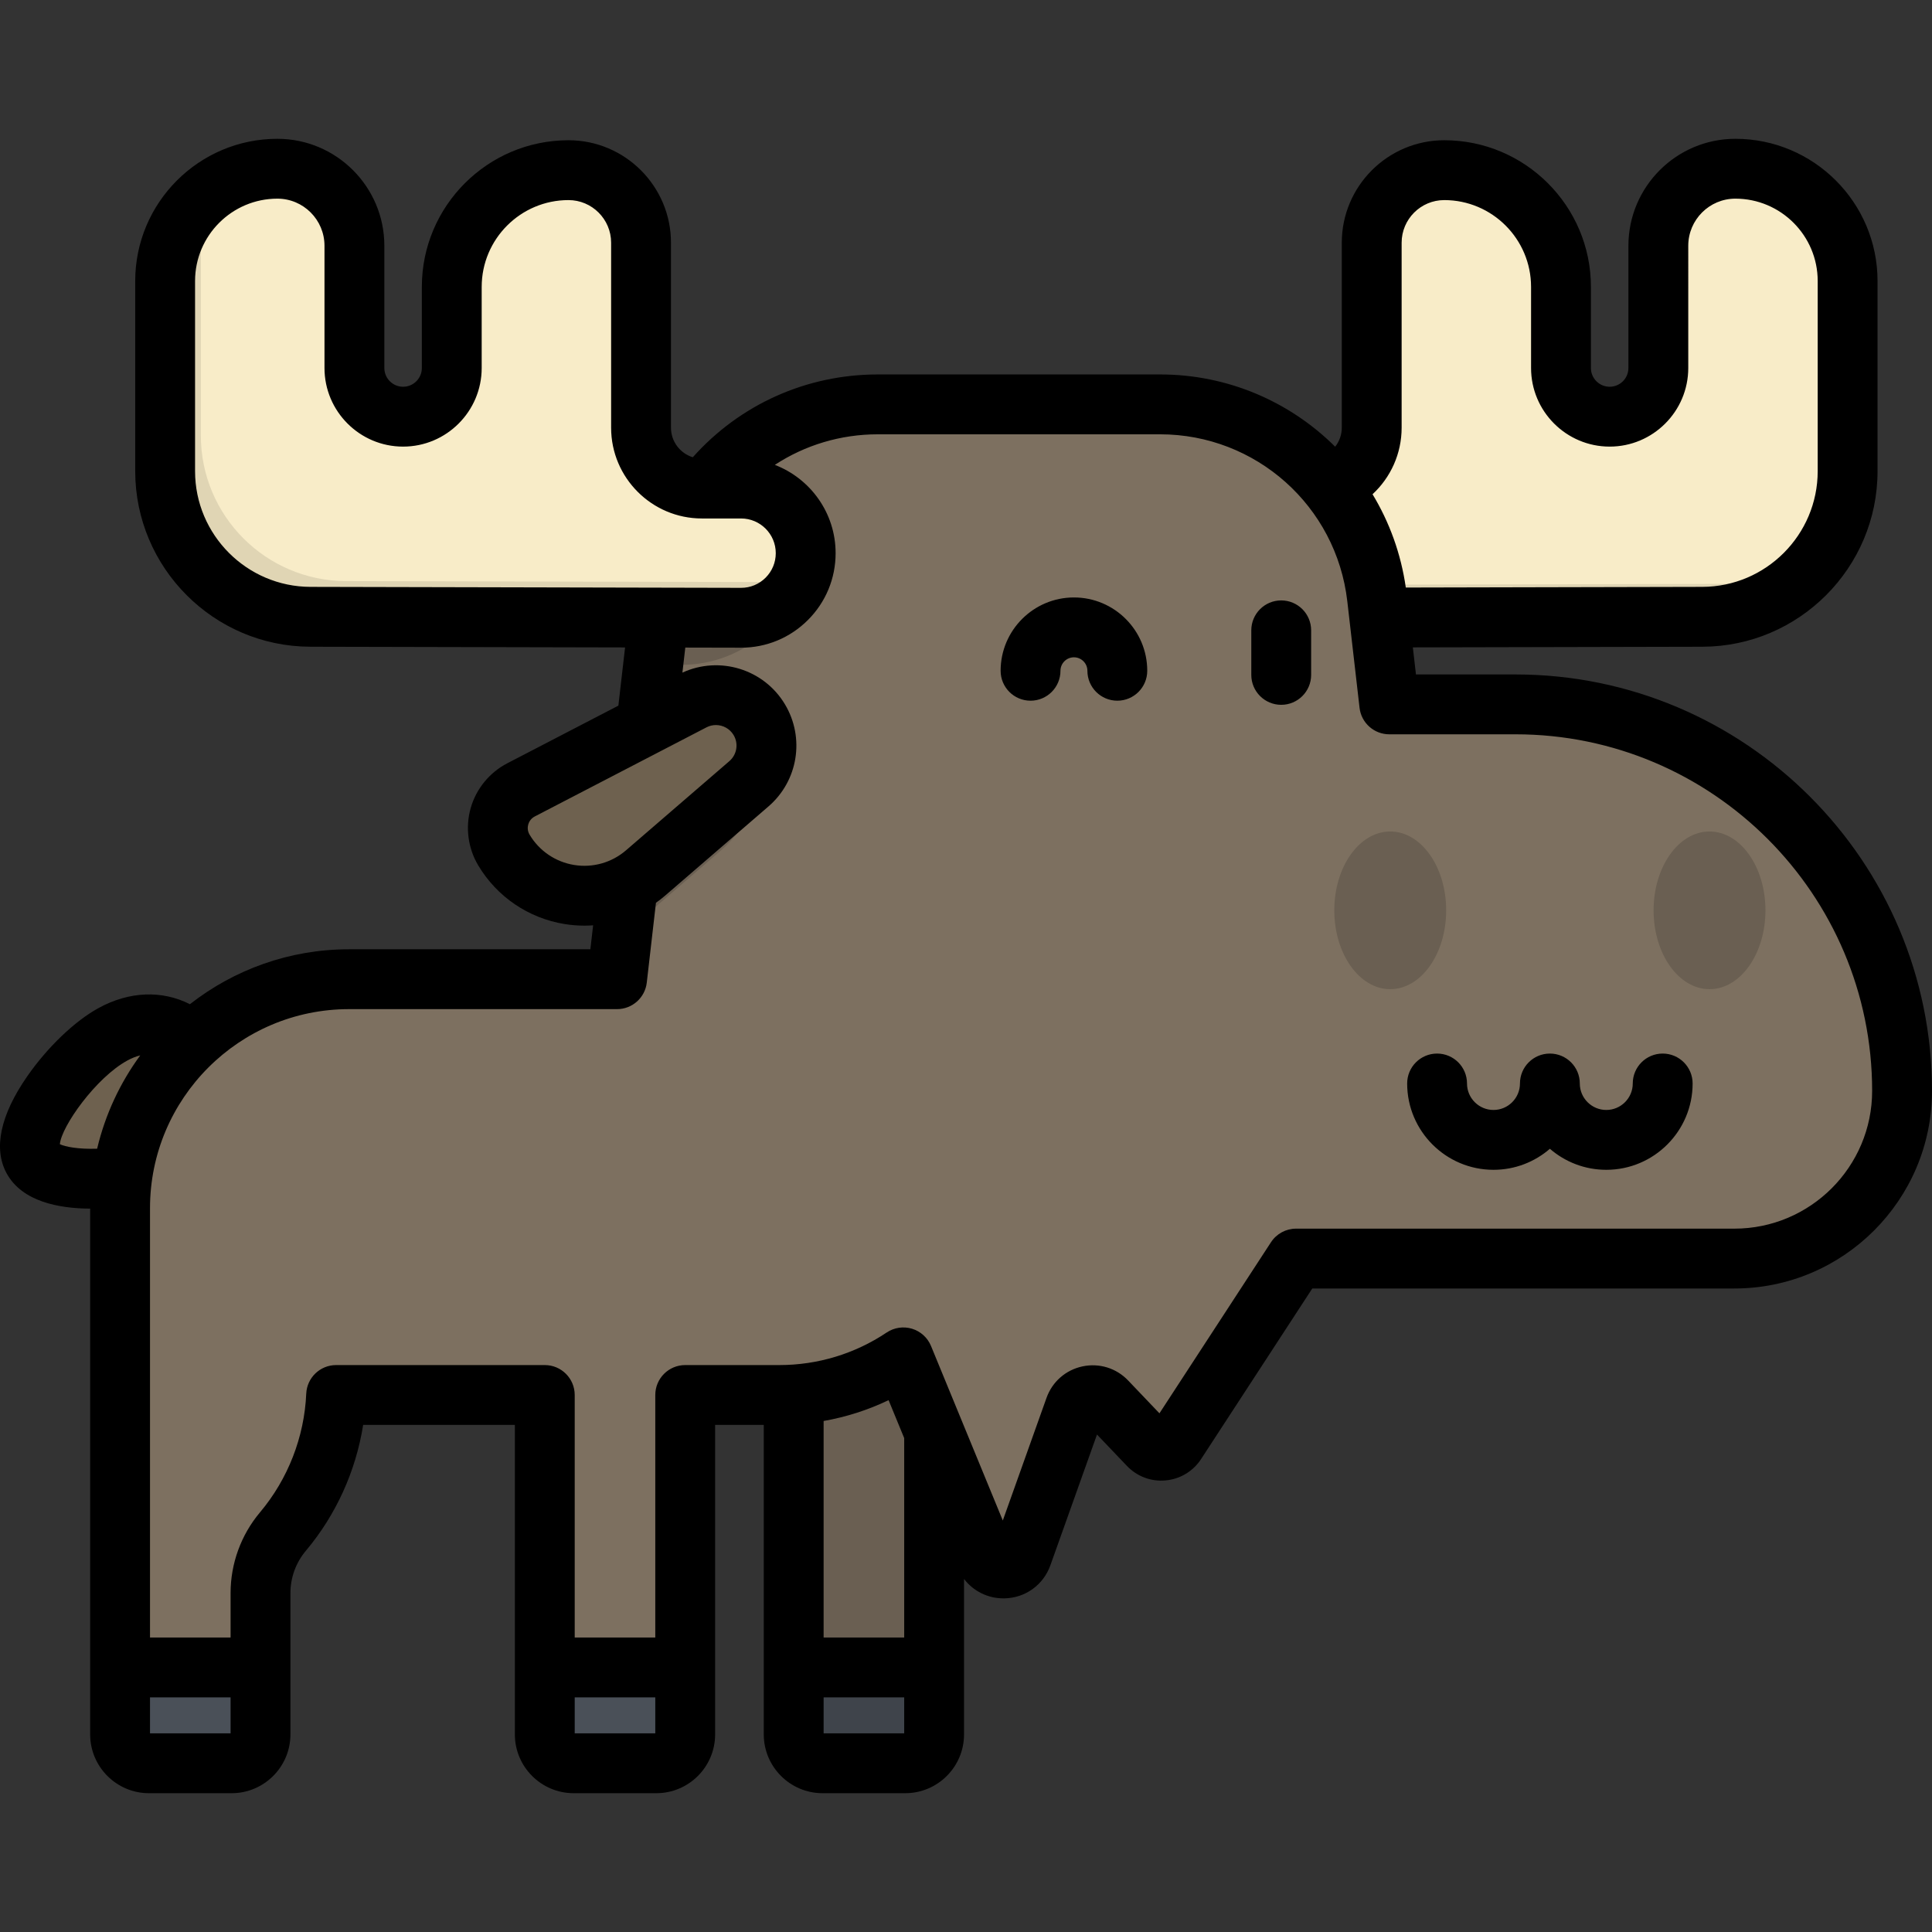 <?xml version="1.0" encoding="iso-8859-1"?>
<!-- Generator: Adobe Illustrator 19.0.0, SVG Export Plug-In . SVG Version: 6.00 Build 0)  -->
<svg version="1.1" id="Layer_1" xmlns="http://www.w3.org/2000/svg" xmlns:xlink="http://www.w3.org/1999/xlink" x="0px" y="0px"
	 viewBox="0 0 512.002 512.002" style="enable-background:new 0 0 512.002 512.002;" xml:space="preserve">
<rect x="0" y="0" width="512.002" height="512.002" fill="#333333" stroke="none"/>
<path style="fill:#6E614F;" d="M48.021,307.187c-10.514,5.736-34.894,8.04-39.301-0.037c-4.407-8.077,10.726-27.332,21.24-33.067
	c10.514-5.736,20.34-1.481,25.328,7.661S58.535,301.451,48.021,307.187z"/>
<path style="fill:#7D7060;" d="M239.896,467.291h-21.902c-4.229,0-7.657-3.428-7.657-7.657V349.756
	c0-10.277,8.331-18.607,18.607-18.607l0,0c10.277,0,18.607,8.33,18.607,18.607v109.878
	C247.553,463.864,244.125,467.291,239.896,467.291z"/>
<path style="fill:#4A5058;" d="M210.338,441.891v17.744c0,4.229,3.428,7.657,7.657,7.657h21.902c4.229,0,7.657-3.428,7.657-7.657
	v-17.744H210.338z"/>
<path style="opacity:0.15;enable-background:new    ;" d="M239.896,467.291h-21.902c-4.229,0-7.657-3.428-7.657-7.657V349.756
	c0-10.277,8.331-18.607,18.607-18.607l0,0c10.277,0,18.607,8.33,18.607,18.607v109.878
	C247.553,463.864,244.125,467.291,239.896,467.291z"/>
<path style="fill:#F8ECC8;" d="M363.518,113.349V64.323c0-10.619,8.608-19.228,19.228-19.228l0,0
	c17.084,0,30.934,13.85,30.934,30.934v21.496c0,7.124,5.774,12.899,12.898,12.899l0,0c7.124,0,12.899-5.774,12.899-12.899v-32.4
	c0-11.273,9.138-20.411,20.411-20.411l0,0c16.431,0,29.751,13.32,29.751,29.751v50.404c0,21.28-17.225,38.543-38.505,38.591
	l-114.088,0.256c-9.471,0.021-17.16-7.651-17.16-17.122l0,0c0-9.456,7.666-17.122,17.122-17.122h10.388
	C356.301,129.47,363.518,122.253,363.518,113.349z"/>
<path style="opacity:0.1;enable-background:new    ;" d="M371.185,114.142V65.116c0-10.42,8.294-18.883,18.638-19.198
	c-2.273-0.532-4.641-0.823-7.076-0.823l0,0c-10.619,0-19.228,8.608-19.228,19.228v49.026c0,8.904-7.218,16.122-16.122,16.122
	h-10.388c-1.797,0-3.527,0.28-5.155,0.793h23.21C363.967,130.263,371.185,123.046,371.185,114.142z M459.858,154.737l-114.088,0.256
	c-9.471,0.021-17.16-7.651-17.16-17.122l-0.793-5.706c-4.764,3.041-7.93,8.36-7.93,14.429c0,9.472,7.689,17.144,17.16,17.122
	l114.088-0.256c12.852-0.029,24.215-6.342,31.209-16.022C476.017,152.009,468.257,154.718,459.858,154.737z"/>
<path style="fill:#7D7060;" d="M401.645,186.669h-33.471l-3.248-28.25c-3.358-29.207-28.086-51.254-57.485-51.254h-74.81
	c-29.4,0-54.127,22.047-57.485,51.254l-11.623,101.083H92.509c-33.515,0-60.685,27.17-60.685,60.685v139.448
	c0,4.229,3.428,7.657,7.657,7.657h21.902c4.229,0,7.657-3.428,7.657-7.657v-37.463c0-5.961,2.104-11.729,5.94-16.289l0.003-0.004
	c8.579-10.197,13.52-22.926,14.097-36.19h55.294v89.946c0,4.229,3.428,7.657,7.657,7.657h21.902c4.229,0,7.657-3.428,7.657-7.657
	v-89.946h24.929c12.167,0,23.473-3.677,32.878-9.972l21.673,52.686c1.835,4.459,8.2,4.307,9.819-0.235l13.921-39.052
	c1.265-3.549,5.826-4.519,8.426-1.792l11.14,11.682c2.077,2.177,5.641,1.849,7.284-0.671l31.81-48.796h116.156
	c24.545,0,44.443-19.898,44.443-44.443l0,0C504.07,232.526,458.213,186.669,401.645,186.669z"/>
<g>
	<path style="fill:#4A5058;" d="M31.824,441.891v17.744c0,4.229,3.428,7.657,7.657,7.657h21.902c4.229,0,7.657-3.428,7.657-7.657
		v-17.744H31.824z"/>
	<path style="fill:#4A5058;" d="M144.374,441.891v17.744c0,4.229,3.428,7.657,7.657,7.657h21.902c4.229,0,7.657-3.428,7.657-7.657
		v-17.744H144.374z"/>
</g>
<path style="opacity:0.15;enable-background:new    ;" d="M203.107,197.583l-33.94,12.839l-4.275,37.175
	c1.001-0.64,1.976-1.351,2.907-2.154l23.091-19.926C198.98,218.535,203.472,208.263,203.107,197.583z"/>
<path style="fill:#6E614F;" d="M198.473,207.71l-27.387,23.633c-11.684,10.083-29.64,7.177-37.547-6.078l0,0
	c-3.357-5.627-1.283-12.919,4.533-15.937l45.504-23.614c6.283-3.26,14.018-1.061,17.645,5.018l0,0
	C204.546,196.31,203.387,203.469,198.473,207.71z"/>
<path style="opacity:0.15;enable-background:new    ;" d="M182.835,141.982c-1.074,0-2.122-0.11-3.137-0.311
	c-2.298,5.209-3.87,10.828-4.551,16.748l-2.043,17.762l7.402,0.017c16.961,0.038,31.209-12.741,33.012-29.604l0,0L182.835,141.982z"
	/>
<path style="fill:#F8ECC8;" d="M169.885,113.349V64.323c0-10.619-8.608-19.228-19.228-19.228l0,0
	c-17.084,0-30.934,13.85-30.934,30.934v21.496c0,7.124-5.775,12.899-12.899,12.899l0,0c-7.124,0-12.899-5.774-12.899-12.899v-32.4
	c0-11.273-9.138-20.411-20.411-20.411l0,0c-16.431,0-29.751,13.32-29.751,29.751v50.404c0,21.28,17.225,38.543,38.505,38.591
	l114.088,0.256c9.471,0.021,17.16-7.651,17.16-17.122l0,0c0-9.456-7.666-17.122-17.122-17.122h-10.388
	C177.103,129.47,169.885,122.253,169.885,113.349z"/>
<path style="opacity:0.1;enable-background:new    ;" d="M205.818,154.255L91.73,153.999c-21.279-0.048-38.505-17.312-38.505-38.591
	V65.003c0-5.792,1.661-11.194,4.524-15.765c-8.397,5.259-13.985,14.588-13.985,25.226v50.404c0,21.28,17.225,38.543,38.505,38.592
	l114.088,0.256c7.203,0.016,13.364-4.422,15.909-10.711C210.273,153.81,208.099,154.26,205.818,154.255z"/>
<ellipse style="opacity:0.15;enable-background:new    ;" cx="368.429" cy="241.248" rx="14.825" ry="20.896"/>
<ellipse style="opacity:0.15;enable-background:new    ;" cx="453.042" cy="241.248" rx="14.825" ry="20.896"/>
<path d="M440.63,279.206c-4.38,0-7.93,3.551-7.93,7.93c0,3.869-3.148,7.017-7.017,7.017s-7.017-3.148-7.017-7.017
	c0-4.38-3.551-7.93-7.93-7.93c-4.38,0-7.93,3.551-7.93,7.93c0,3.869-3.148,7.017-7.017,7.017c-3.869,0-7.017-3.148-7.017-7.017
	c0-4.38-3.551-7.93-7.93-7.93s-7.93,3.551-7.93,7.93c0,12.615,10.263,22.878,22.878,22.878c5.708,0,10.936-2.101,14.947-5.572
	c4.012,3.47,9.24,5.572,14.947,5.572c12.615,0,22.878-10.263,22.878-22.878C448.561,282.757,445.01,279.206,440.63,279.206z
	 M284.607,158.332c-10.714,0-19.431,8.716-19.431,19.431c0,4.381,3.551,7.93,7.93,7.93s7.93-3.55,7.93-7.93
	c0-1.968,1.602-3.57,3.57-3.57c1.968,0,3.57,1.602,3.57,3.57c0,4.381,3.551,7.93,7.93,7.93s7.93-3.55,7.93-7.93
	C304.038,167.048,295.321,158.332,284.607,158.332z M401.645,178.739h-26.399l-0.826-7.175l76.732-0.172
	c25.595-0.057,46.418-20.927,46.418-46.521V74.465c0-20.777-16.904-37.681-37.68-37.681c-15.628,0-28.342,12.714-28.342,28.342
	v32.401c0,2.74-2.229,4.968-4.969,4.968s-4.968-2.228-4.968-4.968V76.03c0-21.43-17.434-38.865-38.865-38.865
	c-14.975,0-27.158,12.182-27.158,27.158v49.026c0,1.879-0.65,3.629-1.751,5.034c-11.952-11.883-28.396-19.149-46.395-19.149h-74.81
	c-18.921,0-36.547,7.952-49.034,21.944c-3.345-1.032-5.782-4.15-5.782-7.829V64.323c0-14.975-12.182-27.158-27.158-27.158
	c-21.43,0-38.865,17.434-38.865,38.865v21.496c0,2.74-2.228,4.969-4.968,4.969c-2.74,0-4.969-2.229-4.969-4.969v-32.4
	c0-15.627-12.714-28.342-28.341-28.342c-20.777,0-37.681,16.904-37.681,37.681v50.404c0,25.594,20.822,46.464,46.418,46.521
	l83.399,0.187l-1.773,15.424l-29.459,15.287c-4.703,2.442-8.232,6.765-9.68,11.861c-1.45,5.097-0.724,10.63,1.991,15.179
	c4.973,8.334,13.319,14.004,22.9,15.555c1.755,0.283,3.514,0.424,5.263,0.424c0.767,0,1.53-0.035,2.292-0.088l-0.731,6.35H92.509
	c-15.894,0-30.531,5.447-42.176,14.552c-7.369-3.72-15.998-3.459-24.171,0.998c-6.313,3.444-13.565,10.376-18.928,18.091
	C0.08,295.5-1.814,304.4,1.759,310.948c4.11,7.533,13.926,9.315,22.134,9.354v139.33c0,8.595,6.993,15.587,15.587,15.587h21.902
	c8.595,0,15.586-6.993,15.586-15.587V422.17c0-4.085,1.449-8.057,4.079-11.184c0.014-0.017,0.027-0.033,0.041-0.05
	c7.975-9.495,13.223-21.11,15.151-33.32h40.204v82.015c0,8.595,6.992,15.587,15.586,15.587h21.902
	c8.595,0,15.587-6.993,15.587-15.587v-82.015h12.888v82.015c0,8.595,6.993,15.587,15.587,15.587h21.902
	c8.595,0,15.587-6.993,15.587-15.587v-41.185c2.452,3.209,6.257,5.141,10.44,5.141c0.109,0,0.218-0.001,0.327-0.004
	c5.507-0.131,10.26-3.568,12.11-8.756l12.356-34.66l7.923,8.309c2.672,2.801,6.417,4.219,10.272,3.849
	c3.855-0.355,7.28-2.419,9.395-5.663l29.463-45.196h111.86c28.88,0,52.374-23.494,52.374-52.373
	C512,228.244,462.495,178.739,401.645,178.739z M25.742,304.42c-5.009,0.166-8.468-0.519-9.878-1.193
	c0.391-4.691,9.554-17.632,17.893-22.182c1.174-0.64,2.309-1.089,3.408-1.357C31.818,286.975,27.883,295.353,25.742,304.42z
	 M371.449,113.349V64.323c0-6.229,5.067-11.297,11.297-11.297c12.685,0,23.004,10.319,23.004,23.004v21.497
	c0,11.484,9.343,20.829,20.829,20.829s20.83-9.344,20.83-20.829V65.126c0-6.883,5.599-12.482,12.482-12.482
	c12.032,0,21.819,9.788,21.819,21.82v50.404c0,16.869-13.724,30.623-30.592,30.66l-78.564,0.177
	c-1.284-8.99-4.347-17.344-8.814-24.725C368.545,126.532,371.449,120.214,371.449,113.349z M82.286,155.529
	c-16.869-0.037-30.592-13.792-30.592-30.66V74.465c0-12.032,9.788-21.82,21.82-21.82c6.882,0,12.48,5.599,12.48,12.482v32.4
	c0,11.485,9.344,20.83,20.83,20.83s20.829-9.344,20.829-20.83V76.03c0-12.685,10.319-23.004,23.004-23.004
	c6.229,0,11.297,5.068,11.297,11.297v49.026c0,13.263,10.79,24.053,24.053,24.053h10.388c5.069,0,9.192,4.123,9.192,9.191
	c0,2.46-0.959,4.771-2.7,6.507c-1.736,1.732-4.04,2.685-6.491,2.685h-0.022L82.286,155.529z M152.162,229.228
	c-4.942-0.8-9.248-3.725-11.813-8.026c-0.664-1.114-0.509-2.179-0.356-2.713c0.152-0.536,0.579-1.524,1.731-2.121l45.504-23.614
	c0.797-0.415,1.654-0.61,2.499-0.61c1.861,0,3.67,0.955,4.683,2.654c1.357,2.273,0.886,5.178-1.119,6.908c0,0,0,0-0.001,0.001
	l-27.387,23.633C162.113,228.611,157.107,230.028,152.162,229.228z M61.107,459.36H39.754v-9.539h21.353V459.36z M173.658,459.36
	h-21.353v-9.539h21.353V459.36z M239.622,459.36h-21.354v-9.539h21.354L239.622,459.36L239.622,459.36z M239.622,433.961h-21.354
	v-57.382c5.966-1.055,11.753-2.901,17.218-5.522l4.137,10.055V433.961z M459.626,325.606H343.47c-2.681,0-5.179,1.353-6.644,3.599
	l-29.559,45.341l-8.293-8.697c-3.135-3.287-7.658-4.685-12.104-3.741c-4.444,0.944-8.008,4.065-9.532,8.344l-11.584,32.496
	L246.729,356.7c-0.905-2.199-2.75-3.877-5.026-4.57c-2.274-0.688-4.742-0.326-6.719,0.997c-8.436,5.646-18.279,8.632-28.467,8.632
	h-24.929c-4.38,0-7.93,3.55-7.93,7.93v64.272h-21.353v-64.272c0-4.381-3.551-7.93-7.93-7.93H89.08c-4.245,0-7.738,3.343-7.923,7.586
	c-0.5,11.477-4.848,22.639-12.244,31.43c-0.016,0.019-0.032,0.037-0.047,0.056c-5.004,5.974-7.759,13.551-7.759,21.344v11.788
	H39.754V320.187c0-29.09,23.666-52.756,52.755-52.756h71.015c4.03,0,7.419-3.021,7.879-7.025l2.432-21.154
	c0.835-0.594,1.648-1.228,2.433-1.904l27.387-23.634c7.846-6.769,9.688-18.143,4.378-27.043c-5.594-9.375-17.365-12.933-27.184-8.42
	l0.763-6.637l14.727,0.033h0.059c6.68,0,12.962-2.597,17.692-7.317c4.746-4.734,7.358-11.033,7.358-17.736
	c0-10.664-6.7-19.786-16.108-23.396c8.002-5.238,17.413-8.102,27.291-8.102h74.81c25.381,0,46.707,19.014,49.607,44.229l3.248,28.25
	c0.46,4.003,3.849,7.025,7.879,7.025h33.47c52.104,0,94.494,42.39,94.494,94.494C496.139,309.227,479.76,325.606,459.626,325.606z
	 M339.537,159.116c-4.38,0-7.93,3.55-7.93,7.93v11.809c0,4.381,3.551,7.93,7.93,7.93s7.93-3.55,7.93-7.93v-11.809
	C347.467,162.665,343.916,159.116,339.537,159.116z"/>
<g>
</g>
<g>
</g>
<g>
</g>
<g>
</g>
<g>
</g>
<g>
</g>
<g>
</g>
<g>
</g>
<g>
</g>
<g>
</g>
<g>
</g>
<g>
</g>
<g>
</g>
<g>
</g>
<g>
</g>
</svg>
